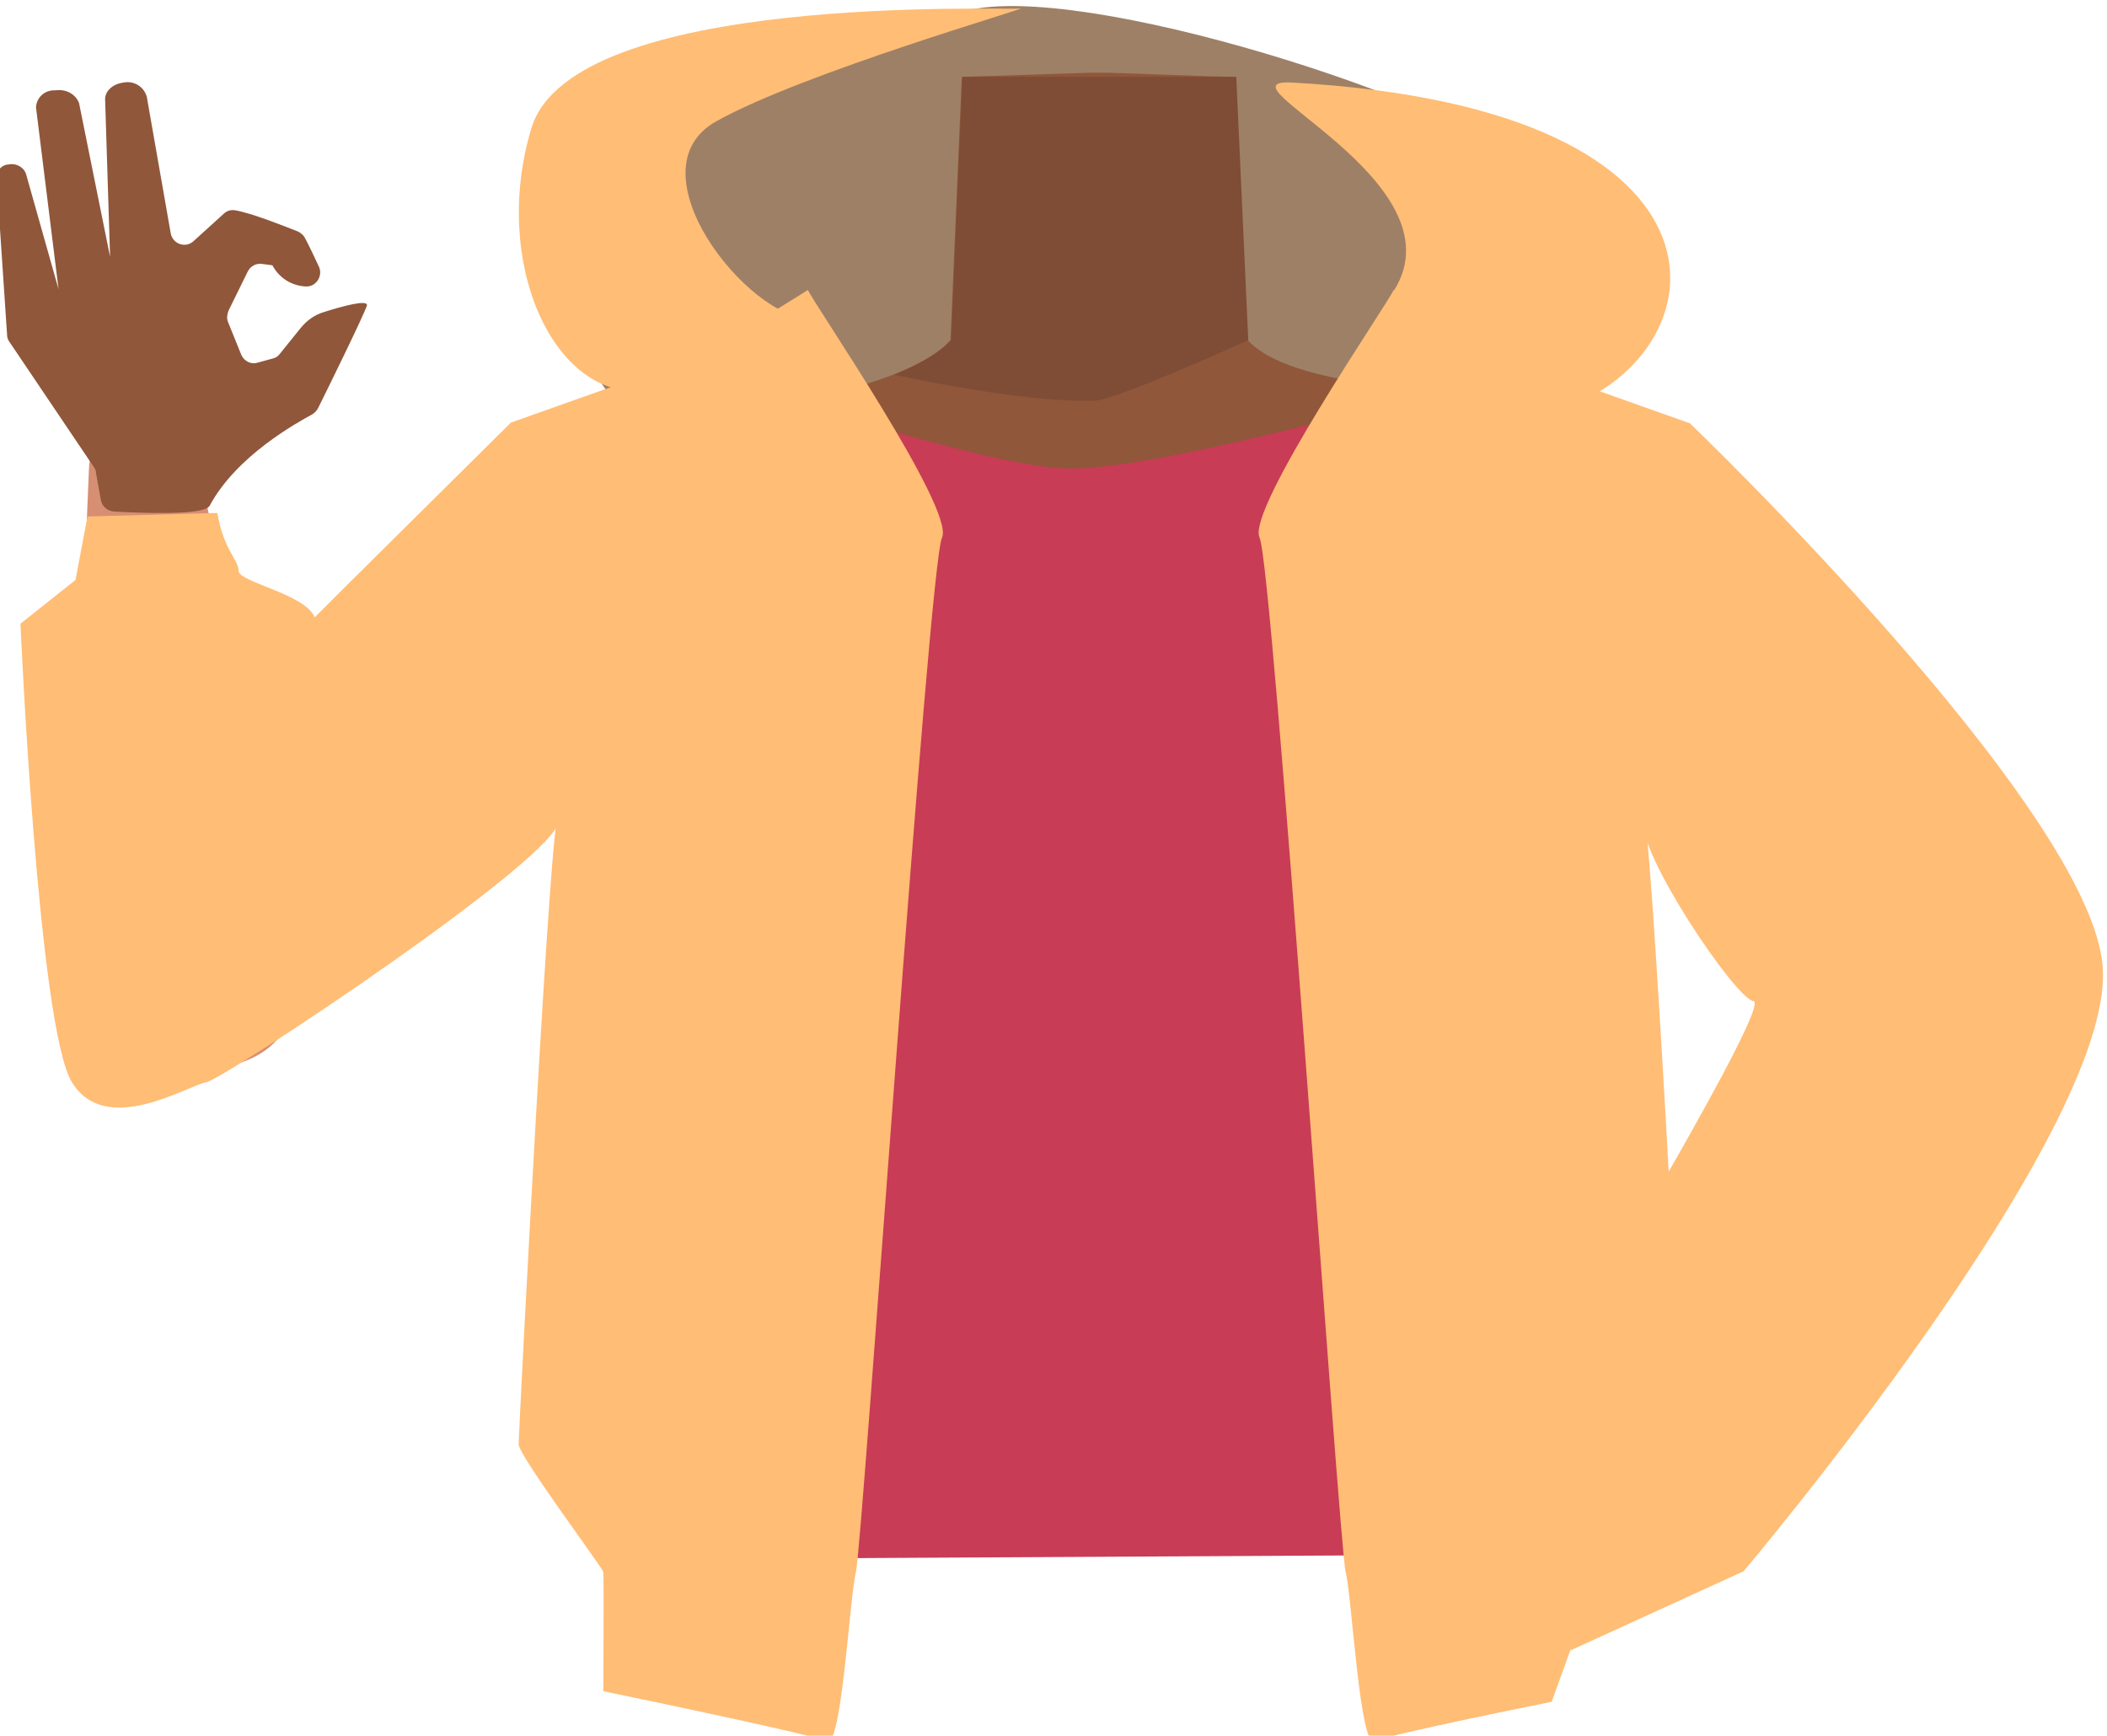 <?xml version="1.0" encoding="utf-8"?>
<!-- Generator: Adobe Illustrator 26.0.3, SVG Export Plug-In . SVG Version: 6.00 Build 0)  -->
<svg version="1.1" id="Calque_1" xmlns="http://www.w3.org/2000/svg" xmlns:xlink="http://www.w3.org/1999/xlink" x="0px" y="0px"
	 viewBox="0 0 298.6 246" style="enable-background:new 0 0 298.6 246;" xml:space="preserve">
<style type="text/css">
	.st0{fill:#D68F72;}
	.st1{fill:#AD6542;}
	.st2{fill:#9E8066;}
	.st3{fill:#FFBD75;}
	.st4{fill:#90573A;}
	.st5{fill:#7F4C36;}
	.st6{fill:#C83C55;}
</style>
<g id="Calque_1_00000119801379334062657410000006216359632185375627_">
	<g id="Calque_12">
		<path class="st0" d="M227.7,94.9c0,0-0.1,3.9-9.3,10c-10.9,7.3-6.9,21.4-8.4,28.7c-1,4.9-9.9,17.3-13.7,16.6
			c-10.8-2-16.9-16.2-26.7-20.4c-5.7-2.4-8.2-4.7-13.7-2c-5.5-2.8-8-0.5-13.7,2c-9.8,4.2-15.8,18.5-26.7,20.4
			c-3.9,0.7-12.7-11.7-13.7-16.6c-1.5-7.3,2.5-21.4-8.4-28.7c-9.2-6.1-11.6-11-11.6-11c-7-17.1-6.1-26.7,3.9-29.7s29.4-7,38.6-10.1
			c4.7-1.6,8.5-3.4,10.6-5.8l1.6-37.3l18.3-0.6h2.2l14.3,0.5l4,0.1l0.7,15.7l0.6,12.9v0.5l0.4,8.2c0.4,0.5,0.9,0.9,1.5,1.3
			c2.7,2,6.8,3.2,11.6,4.2c6.5,1.3,30.5,8,37.8,9.4c3.1,0.6-2.8-0.9,0,0C237.7,66,234.7,77.8,227.7,94.9z"/>
		<path class="st1" d="M178.4,49.5c-5.4,4.2-18.8,11.4-21.3,12.6c-8.2,3.9-28.3-5-32.8-8.1c4.7-1.6,8.5-3.4,10.6-5.8l1.6-37.3h38.8
			l1.2,28.5v0.5l0.4,8.2C177.3,48.6,177.8,49.1,178.4,49.5z"/>
	</g>
</g>
<path class="st2" d="M116.4,79.3c-2.2,0.3-27.8-16.1-33-28.3s-9.8-30.8,12-33.8c0,0,24.6-13,43.1-16s71.2,14.3,81,24.3
	s-1.9,35.5-13.6,36.7S192.3,73,172.1,74S116.4,79.3,116.4,79.3z"/>
<path class="st3" d="M114.9,45.2c-8.9,0-25.7-21.1-13.4-28s45-16.3,43.1-16s-63.5-2.4-69.3,17c-5.7,18.9,3.1,38.6,16.2,37.2
	S114.9,45.2,114.9,45.2z"/>
<path class="st3" d="M183.1,11.7c-11.5-0.6,24.1,13.9,14.5,29.4s2.2,23.3,23,17.1C243.8,51.2,250,15.4,183.1,11.7z"/>
<path class="st4" d="M243.8,92.2c-4,9.8-16.2,6.5-25.5,12.7c-10.9,7.3-6.9,21.4-8.4,28.7c-1,4.9-9.9,17.3-13.7,16.6
	c-10.8-2-16.9-16.2-26.7-20.4c-5.7-2.4-8.2-4.7-13.7-2c-5.5-2.8-8-0.5-13.7,2c-9.8,4.2-15.8,18.5-26.7,20.4
	c-3.9,0.7-12.7-11.7-13.7-16.6c-1.5-7.3,2.5-21.4-8.4-28.7c-9.2-6.1-21.4-2.9-25.5-12.7c-7-17.1,14.5-27,24.4-30
	c11-3.3,25-5.5,34.4-9.1c3.5-1.4,6.4-3,8.1-4.9l1.6-37.3l18.3-0.6h2.2l14.3,0.5l4,0.1l0.7,15.7l0.6,12.9l0.4,8.7
	c2.5,2.7,7.2,4.3,13,5.5c6.5,1.3,14.2,2.1,21.5,3.5c3,0.5,6,1.2,9,2.1C230.4,62.2,250.8,75.1,243.8,92.2z"/>
<path class="st5" d="M176.9,48.2c0,0-18.6,8.5-21.9,8.6c-10.4,0.3-28.3-3.7-28.3-3.7c3.5-1.4,6.4-3,8.1-4.9l1.6-37.3h38.8l1.3,28.5
	L176.9,48.2z"/>
<path class="st0" d="M200.5,78.2c1.6,17.1,14.8,20.8,21.9,26.4c11.3,8.8,25.7,32.8,34.3,43.2c4.1,4.9,15.8,15.2,25.5,10.1l0,0
	c12.1-7,6.3-18.1,3-23.1c-6.8-10.2-25.3-30.4-30.1-41.3c-3.6-8.1-5-16.7-19.3-25.2c0,0-13.9-9.3-25.7-4.8
	C202.5,66.3,199.8,71.2,200.5,78.2L200.5,78.2z"/>
<path class="st0" d="M279.7,136.3c13.4,5.4,9.9,14.6,7.7,19.2c-2.3,5-37.9,48.2-46.9,60.3c-5.1,6.8-7.6,10.6-13.1,8.6
	c-5-1.8-4.9-5.6-1.8-12.8c15.8-36.8,15.8-43.2,31.8-68.6C264.2,132.1,276.3,134.9,279.7,136.3z"/>
<path class="st0" d="M27.5,151.8c15-0.9,14.4-10,14.7-14.8c0.3-5.3-11.1-56.1-13.8-70c-1.5-7.8-2-12-8.1-11.8
	c-5.5,0.2-7.6,8.2-7.7,11.4c-1.5,34.6-1.5,42.8-0.9,73.8C12,155.3,23.7,152,27.5,151.8z"/>
<path class="st4" d="M42.6,46.5c0.9-1.1,2-1.9,3.4-2.3c2.5-0.8,6.2-1.8,6-0.9c-0.4,1.3-5.6,11.9-6.9,14.5c-0.2,0.4-0.5,0.7-0.8,0.9
	c-2.2,1.2-10.8,5.9-14.6,13c-0.8,1.4-9.9,1-13.6,0.8c-0.9-0.1-1.6-0.7-1.8-1.6L13.6,67c0-0.3-0.1-0.5-0.3-0.8l-12-17.8
	c-0.2-0.3-0.3-0.6-0.3-1L-0.5,25c0.1-1,0.9-1.7,1.8-1.7l0,0c1-0.2,2.1,0.4,2.4,1.4L8.3,41L5.1,15.2c0.1-1.4,1.2-2.4,2.6-2.4h0.2
	c1.4-0.2,2.8,0.5,3.3,1.8l4.4,21.8l-0.7-22.2c-0.1-1.2,1-2.3,2.6-2.5l0,0c1.5-0.3,2.9,0.6,3.3,2l3.4,19.4c0.3,1.5,2.1,2.1,3.2,1.1
	l4.3-3.9c0.4-0.4,1-0.6,1.6-0.5c2.4,0.4,7.1,2.3,8.9,3c0.4,0.2,0.8,0.5,1,0.9c0.5,0.9,1.3,2.6,2,4.1c0.6,1.3-0.4,2.9-1.9,2.8l0,0
	c-1.8-0.1-3.4-1-4.4-2.5l-0.3-0.5l-1.5-0.2c-0.8-0.1-1.6,0.3-2,1.1L32.4,44c-0.2,0.5-0.3,1.1-0.1,1.6l1.9,4.7
	c0.4,0.9,1.4,1.4,2.3,1.1l2.2-0.6c0.4-0.1,0.7-0.3,1-0.7L42.6,46.5z"/>
<path class="st6" d="M45.8,94.8l39.9,18.3l3.7,0.6V221l129.9-0.7l-5.6-112.1l11.7,2.6l41.6-3.6l-31.2-40.8l-37.9-9.5
	c0,0-34.7,9.8-46.7,9.5c-10.7-0.2-41-10.3-41-10.3L73.7,66.2L45.8,94.8"/>
<path class="st3" d="M114.5,41.1c0.6,1.6,20.9,31.1,19,35.1s-11.3,143.1-12.2,146.6s-2,25-4.1,24s-31.7-7.1-31.7-7.1
	s0.1-16.3,0-16.9s-12-16.5-12-18.1s4.7-93,5.6-88.4s-47.2,36.6-49.9,37.1s-14.2,7.8-19,0s-7.3-65-7.3-65l7.8-6.2l1.7-9l18.4-0.5
	c0.9,5.3,3,6.6,3,8.2s9.5,3.3,10.8,6.6l0,0l4.3-4.3l23.5-23.3l27.6-9.8L114.5,41.1z"/>
<path class="st3" d="M197.5,41.1c-0.6,1.6-20.9,31.1-19,35.1s11.3,143.1,12.2,146.6s2,25,4.1,24s25.1-5.6,25.1-5.6
	s6.5-17.9,6.6-18.5s12-16.5,12-18.1s-4.7-93-5.6-88.4s13,25.3,15.6,25.7s-24.8,45.8-20,38s-5.9,54-5.9,54l24.5-11.2
	c0,0,52.4-62,50.9-85.5c-1.4-22.4-58.5-77.2-58.5-77.2l-27.6-9.8L197.5,41.1z"/>
</svg>
